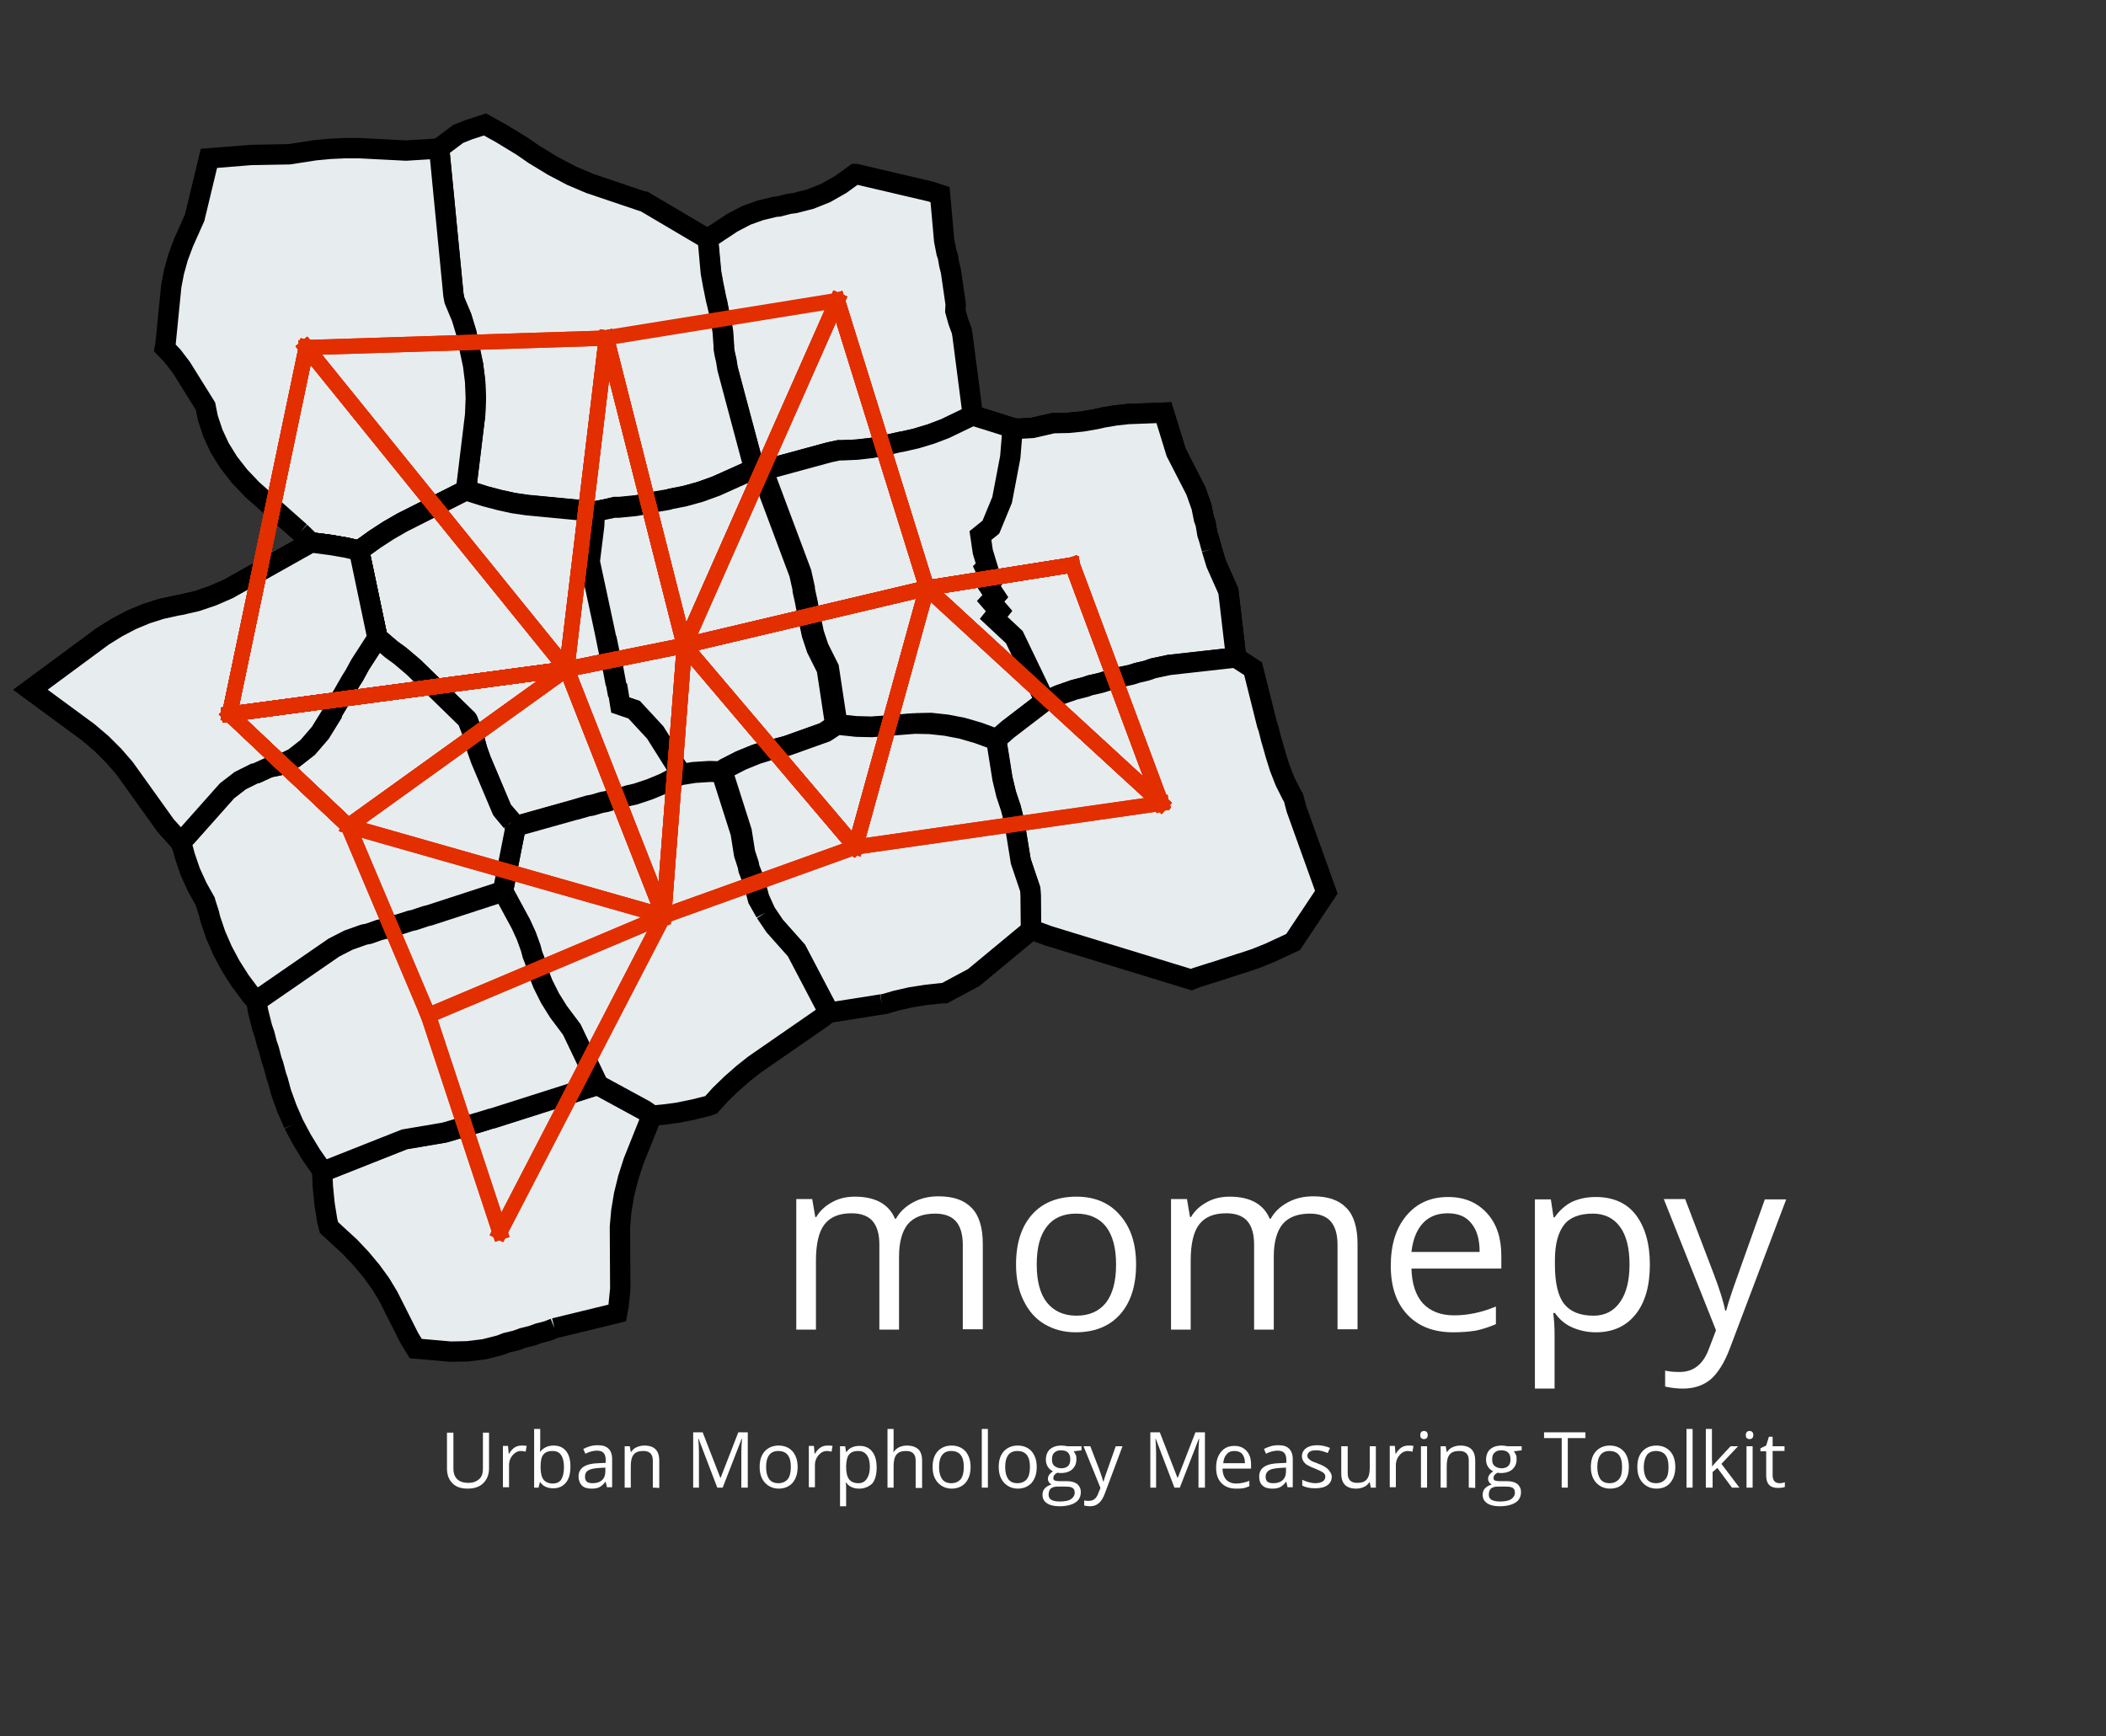 <?xml version="1.0" encoding="UTF-8" standalone="no"?>
<!DOCTYPE svg PUBLIC "-//W3C//DTD SVG 1.1//EN" "http://www.w3.org/Graphics/SVG/1.1/DTD/svg11.dtd">
<svg width="100%" height="100%" viewBox="0 0 621 512" version="1.1" xmlns="http://www.w3.org/2000/svg" xmlns:xlink="http://www.w3.org/1999/xlink" xml:space="preserve" xmlns:serif="http://www.serif.com/" style="fill-rule:evenodd;clip-rule:evenodd;stroke-miterlimit:10;">
    <rect x="0" y="0" width="621" height="512" fill="#333333" stroke="none"/>
    <g id="Layer_1_1_">
        <g>
            <g>
                <path d="M144.2,422.5L144.2,433C144.2,434.9 143.6,436.3 142.5,437.4C141.4,438.5 139.8,439 137.9,439C136,439 134.4,438.5 133.4,437.4C132.3,436.3 131.8,434.9 131.8,433L131.8,422.5L133.7,422.5L133.7,433.1C133.7,434.5 134.1,435.5 134.8,436.2C135.5,436.9 136.6,437.3 138.1,437.3C139.5,437.3 140.5,436.9 141.3,436.2C142.1,435.5 142.4,434.4 142.4,433.1L142.4,422.5L144.2,422.5Z" style="fill:white;fill-rule:nonzero;"/>
                <path d="M153.8,426.3C154.3,426.3 154.8,426.3 155.3,426.4L155,428.1C154.5,428 154.1,427.9 153.7,427.9C152.7,427.9 151.9,428.3 151.2,429.1C150.5,429.9 150.1,430.9 150.1,432.1L150.1,438.6L148.3,438.6L148.3,426.4L149.8,426.4L150,428.7L150.1,428.7C150.6,427.9 151.1,427.3 151.7,426.9C152.3,426.5 153,426.3 153.8,426.3Z" style="fill:white;fill-rule:nonzero;"/>
                <path d="M163.2,426.3C164.8,426.3 166,426.8 166.9,427.9C167.8,429 168.2,430.5 168.2,432.5C168.2,434.5 167.8,436.1 166.9,437.2C166,438.3 164.8,438.9 163.2,438.9C162.4,438.9 161.7,438.8 161,438.5C160.3,438.2 159.8,437.8 159.3,437.1L159.2,437.1L158.8,438.7L157.5,438.7L157.5,421.4L159.3,421.4L159.3,425.6C159.3,426.5 159.3,427.4 159.2,428.1L159.3,428.1C160.2,427 161.5,426.3 163.2,426.3ZM162.9,427.9C161.6,427.9 160.7,428.3 160.2,429C159.6,429.7 159.4,430.9 159.4,432.7C159.4,434.4 159.7,435.6 160.3,436.4C160.9,437.1 161.8,437.5 163,437.5C164.1,437.5 165,437.1 165.5,436.3C166,435.5 166.3,434.3 166.3,432.7C166.3,431.1 166,429.9 165.5,429.2C165,428.3 164.1,427.9 162.9,427.9Z" style="fill:white;fill-rule:nonzero;"/>
                <path d="M179,438.7L178.6,437L178.5,437C177.9,437.8 177.3,438.3 176.7,438.6C176.1,438.9 175.3,439 174.4,439C173.2,439 172.2,438.7 171.6,438.1C171,437.5 170.6,436.6 170.6,435.4C170.6,432.9 172.6,431.6 176.5,431.5L178.6,431.4L178.6,430.6C178.6,429.6 178.4,428.9 178,428.5C177.6,428 176.9,427.8 176,427.8C175,427.8 173.8,428.1 172.6,428.7L172,427.3C172.6,427 173.3,426.7 174,426.5C174.7,426.3 175.4,426.2 176.2,426.2C177.7,426.2 178.7,426.5 179.4,427.2C180.1,427.8 180.5,428.9 180.5,430.3L180.5,438.6L179,438.6L179,438.7ZM174.8,437.4C175.9,437.4 176.9,437.1 177.5,436.5C178.2,435.9 178.5,435 178.5,433.9L178.5,432.8L176.7,432.9C175.2,433 174.2,433.2 173.5,433.6C172.8,434 172.5,434.6 172.5,435.5C172.5,436.2 172.7,436.7 173.1,437C173.5,437.3 174.1,437.4 174.8,437.4Z" style="fill:white;fill-rule:nonzero;"/>
                <path d="M192.5,438.7L192.5,430.8C192.5,429.8 192.3,429.1 191.8,428.6C191.3,428.1 190.6,427.9 189.7,427.9C188.4,427.9 187.5,428.2 186.9,428.9C186.3,429.6 186,430.7 186,432.3L186,438.7L184.2,438.7L184.2,426.5L185.7,426.5L186,428.2L186.1,428.2C186.5,427.6 187,427.1 187.7,426.8C188.4,426.5 189.1,426.3 190,426.3C191.5,426.3 192.6,426.7 193.3,427.4C194,428.1 194.4,429.2 194.4,430.8L194.4,438.8L192.5,438.7Z" style="fill:white;fill-rule:nonzero;"/>
                <path d="M211.5,438.7L206,424.3L205.9,424.3C206,425.4 206.1,426.8 206.1,428.4L206.1,438.7L204.4,438.7L204.4,422.4L207.2,422.4L212.4,435.8L212.5,435.8L217.7,422.4L220.5,422.4L220.5,438.7L218.6,438.7L218.6,428.2C218.6,427 218.7,425.7 218.8,424.3L218.7,424.3L213.1,438.7L211.5,438.7Z" style="fill:white;fill-rule:nonzero;"/>
                <path d="M235.2,432.6C235.2,434.6 234.7,436.1 233.7,437.3C232.7,438.4 231.3,439 229.6,439C228.5,439 227.5,438.7 226.7,438.2C225.9,437.7 225.2,437 224.7,436C224.2,435 224,433.9 224,432.6C224,430.6 224.5,429.1 225.5,428C226.5,426.9 227.9,426.3 229.6,426.3C231.3,426.3 232.7,426.9 233.7,428C234.7,429.2 235.2,430.7 235.2,432.6ZM225.9,432.6C225.9,434.2 226.2,435.3 226.8,436.2C227.4,437 228.3,437.4 229.5,437.4C230.7,437.4 231.6,437 232.3,436.2C232.9,435.4 233.2,434.2 233.2,432.6C233.2,431 232.9,429.9 232.3,429.1C231.7,428.3 230.7,427.9 229.5,427.9C228.3,427.9 227.4,428.3 226.8,429.1C226.2,429.9 225.9,431.1 225.9,432.6Z" style="fill:white;fill-rule:nonzero;"/>
                <path d="M244,426.3C244.5,426.3 245,426.3 245.5,426.4L245.2,428.1C244.7,428 244.3,427.9 243.9,427.9C242.9,427.9 242.1,428.3 241.4,429.1C240.7,429.9 240.3,430.9 240.3,432.1L240.3,438.6L238.5,438.6L238.5,426.4L240,426.4L240.2,428.7L240.3,428.7C240.8,427.9 241.3,427.3 241.9,426.9C242.5,426.5 243.2,426.3 244,426.3Z" style="fill:white;fill-rule:nonzero;"/>
                <path d="M253.4,439C252.6,439 251.9,438.9 251.2,438.6C250.5,438.3 250,437.9 249.5,437.2L249.4,437.2C249.5,437.9 249.5,438.6 249.5,439.2L249.5,444.2L247.7,444.2L247.7,426.5L249.2,426.5L249.5,428.2L249.6,428.2C250.1,427.5 250.6,427.1 251.3,426.8C252,426.5 252.7,426.4 253.5,426.4C255.1,426.4 256.4,427 257.2,428.1C258.1,429.2 258.5,430.8 258.5,432.8C258.5,434.8 258.1,436.4 257.2,437.5C256.2,438.4 255,439 253.4,439ZM253.1,427.9C251.9,427.9 251,428.2 250.4,428.9C249.8,429.6 249.6,430.7 249.5,432.2L249.5,432.6C249.5,434.3 249.8,435.5 250.4,436.3C251,437 251.9,437.4 253.1,437.4C254.2,437.4 255,437 255.6,436.1C256.2,435.2 256.5,434.1 256.5,432.6C256.5,431.1 256.2,429.9 255.6,429.1C255,428.3 254.2,427.9 253.1,427.9Z" style="fill:white;fill-rule:nonzero;"/>
                <path d="M270,438.8L270,430.8C270,429.8 269.8,429.1 269.3,428.6C268.8,428.1 268.1,427.9 267.2,427.9C265.9,427.9 265,428.2 264.4,428.9C263.8,429.6 263.5,430.7 263.5,432.3L263.5,438.7L261.7,438.7L261.7,421.4L263.5,421.4L263.5,426.6C263.5,427.2 263.5,427.8 263.4,428.2L263.5,428.2C263.9,427.6 264.4,427.2 265.1,426.8C265.8,426.5 266.5,426.3 267.4,426.3C268.9,426.3 270,426.7 270.8,427.4C271.5,428.1 271.9,429.2 271.9,430.8L271.9,438.8L270,438.8Z" style="fill:white;fill-rule:nonzero;"/>
                <path d="M286.2,432.6C286.2,434.6 285.7,436.1 284.7,437.3C283.7,438.4 282.3,439 280.6,439C279.5,439 278.5,438.7 277.7,438.2C276.9,437.7 276.2,437 275.7,436C275.2,435 275,433.9 275,432.6C275,430.6 275.5,429.1 276.5,428C277.5,426.9 278.9,426.3 280.6,426.3C282.3,426.3 283.7,426.9 284.7,428C285.7,429.2 286.2,430.7 286.2,432.6ZM276.9,432.6C276.9,434.2 277.2,435.3 277.8,436.2C278.4,437 279.3,437.4 280.5,437.4C281.7,437.4 282.6,437 283.3,436.2C283.9,435.4 284.2,434.2 284.2,432.6C284.2,431 283.9,429.9 283.3,429.1C282.7,428.3 281.7,427.9 280.5,427.9C279.3,427.9 278.4,428.3 277.8,429.1C277.2,429.9 276.9,431.1 276.9,432.6Z" style="fill:white;fill-rule:nonzero;"/>
                <rect x="289.5" y="421.4" width="1.8" height="17.3" style="fill:white;fill-rule:nonzero;"/>
                <path d="M305.7,432.6C305.7,434.6 305.2,436.1 304.2,437.3C303.2,438.4 301.8,439 300.1,439C299,439 298,438.7 297.2,438.2C296.4,437.7 295.7,437 295.2,436C294.7,435 294.5,433.9 294.5,432.6C294.5,430.6 295,429.1 296,428C297,426.9 298.4,426.3 300.1,426.3C301.8,426.3 303.2,426.9 304.2,428C305.2,429.2 305.7,430.7 305.7,432.6ZM296.4,432.6C296.4,434.2 296.7,435.3 297.3,436.2C297.9,437 298.8,437.4 300,437.4C301.2,437.4 302.1,437 302.8,436.2C303.4,435.4 303.7,434.2 303.7,432.6C303.7,431 303.4,429.9 302.8,429.1C302.2,428.3 301.2,427.9 300,427.9C298.8,427.9 297.9,428.3 297.3,429.1C296.7,429.9 296.4,431.1 296.4,432.6Z" style="fill:white;fill-rule:nonzero;"/>
                <path d="M318.9,426.5L318.9,427.7L316.6,428C316.8,428.3 317,428.6 317.2,429C317.4,429.4 317.4,429.9 317.4,430.4C317.4,431.6 317,432.5 316.2,433.3C315.4,434 314.3,434.4 312.8,434.4C312.4,434.4 312.1,434.4 311.8,434.3C311,434.7 310.6,435.2 310.6,435.9C310.6,436.2 310.7,436.5 311,436.6C311.3,436.7 311.7,436.8 312.4,436.8L314.6,436.8C315.9,436.8 316.9,437.1 317.6,437.6C318.3,438.2 318.7,439 318.7,440C318.7,441.3 318.2,442.4 317.1,443.1C316,443.8 314.4,444.2 312.4,444.2C310.8,444.2 309.6,443.9 308.7,443.3C307.8,442.7 307.4,441.9 307.4,440.8C307.4,440.1 307.6,439.4 308.1,438.9C308.6,438.4 309.2,438 310.1,437.8C309.8,437.7 309.5,437.4 309.3,437.1C309.1,436.8 309,436.5 309,436.1C309,435.7 309.1,435.3 309.4,434.9C309.6,434.6 310,434.2 310.5,433.9C309.9,433.6 309.4,433.2 309,432.6C308.6,432 308.4,431.3 308.4,430.5C308.4,429.2 308.8,428.1 309.6,427.4C310.4,426.7 311.5,426.3 313,426.3C313.6,426.3 314.2,426.4 314.7,426.5L318.9,426.5ZM309.2,440.8C309.2,441.5 309.5,442 310,442.3C310.5,442.6 311.4,442.8 312.4,442.8C313.9,442.8 315.1,442.6 315.8,442.1C316.5,441.6 316.9,441 316.9,440.2C316.9,439.5 316.7,439.1 316.3,438.8C315.9,438.5 315.1,438.4 314,438.4L311.8,438.4C311,438.4 310.3,438.6 309.8,439C309.4,439.5 309.2,440 309.2,440.8ZM310.2,430.4C310.2,431.3 310.4,431.9 310.9,432.3C311.4,432.7 312.1,433 312.9,433C314.7,433 315.6,432.1 315.6,430.4C315.6,428.6 314.7,427.7 312.9,427.7C312,427.7 311.4,427.9 310.9,428.4C310.4,428.8 310.2,429.5 310.2,430.4Z" style="fill:white;fill-rule:nonzero;"/>
                <path d="M319.5,426.5L321.5,426.5L324.2,433.5C324.8,435.1 325.1,436.2 325.3,436.9L325.4,436.9C325.5,436.5 325.7,435.9 326,435C326.3,434.1 327.3,431.3 329,426.5L331,426.5L325.8,440.4C325.3,441.8 324.7,442.7 324,443.3C323.3,443.9 322.5,444.2 321.4,444.2C320.8,444.2 320.3,444.1 319.7,444L319.7,442.5C320.1,442.6 320.6,442.6 321.1,442.6C322.4,442.6 323.3,441.9 323.8,440.5L324.5,438.8L319.5,426.5Z" style="fill:white;fill-rule:nonzero;"/>
                <path d="M346.3,438.7L340.8,424.3L340.7,424.3C340.8,425.4 340.9,426.8 340.9,428.4L340.9,438.7L339.2,438.7L339.2,422.4L342,422.4L347.2,435.8L347.3,435.8L352.5,422.4L355.3,422.4L355.3,438.7L353.4,438.7L353.4,428.2C353.4,427 353.5,425.7 353.6,424.3L353.5,424.3L347.9,438.7L346.3,438.7Z" style="fill:white;fill-rule:nonzero;"/>
                <path d="M364.5,439C362.7,439 361.3,438.5 360.2,437.4C359.1,436.3 358.6,434.8 358.6,432.8C358.6,430.8 359.1,429.3 360.1,428.1C361.1,426.9 362.4,426.4 364,426.4C365.5,426.4 366.7,426.9 367.6,427.9C368.5,428.9 368.9,430.2 368.9,431.9L368.9,433.1L360.5,433.1C360.5,434.5 360.9,435.6 361.6,436.4C362.3,437.1 363.3,437.5 364.5,437.5C365.8,437.5 367.1,437.2 368.4,436.7L368.4,438.3C367.7,438.6 367.1,438.8 366.5,438.9C365.9,439 365.4,439 364.5,439ZM364,427.9C363,427.9 362.2,428.2 361.7,428.9C361.1,429.5 360.8,430.4 360.7,431.5L367.1,431.5C367.1,430.3 366.8,429.4 366.3,428.8C365.8,428.2 365,427.9 364,427.9Z" style="fill:white;fill-rule:nonzero;"/>
                <path d="M379.7,438.7L379.3,437L379.2,437C378.6,437.8 378,438.3 377.4,438.6C376.8,438.9 376,439 375.1,439C373.9,439 372.9,438.7 372.3,438.1C371.6,437.5 371.3,436.6 371.3,435.4C371.3,432.9 373.3,431.6 377.2,431.5L379.3,431.4L379.3,430.6C379.3,429.6 379.1,428.9 378.7,428.5C378.3,428 377.6,427.8 376.7,427.8C375.7,427.8 374.5,428.1 373.3,428.7L372.7,427.3C373.3,427 374,426.7 374.7,426.5C375.4,426.3 376.1,426.2 376.9,426.2C378.4,426.2 379.4,426.5 380.1,427.2C380.8,427.9 381.2,428.9 381.2,430.3L381.2,438.6L379.7,438.6L379.7,438.7ZM375.5,437.4C376.6,437.4 377.6,437.1 378.2,436.5C378.9,435.9 379.2,435 379.2,433.9L379.2,432.8L377.4,432.9C375.9,433 374.9,433.2 374.2,433.6C373.6,434 373.2,434.6 373.2,435.5C373.2,436.2 373.4,436.7 373.8,437C374.2,437.3 374.8,437.4 375.5,437.4Z" style="fill:white;fill-rule:nonzero;"/>
                <path d="M392.7,435.4C392.7,436.5 392.3,437.4 391.4,438C390.6,438.6 389.4,438.9 387.8,438.9C386.2,438.9 384.9,438.6 384,438.1L384,436.4C384.6,436.7 385.2,436.9 385.9,437.1C386.6,437.3 387.2,437.4 387.8,437.4C388.8,437.4 389.5,437.2 390,436.9C390.5,436.6 390.8,436.1 390.8,435.5C390.8,435 390.6,434.6 390.2,434.3C389.8,434 389,433.6 387.8,433.1C386.7,432.7 385.9,432.3 385.4,432C384.9,431.7 384.6,431.3 384.3,430.9C384.1,430.5 383.9,430 383.9,429.5C383.9,428.5 384.3,427.7 385.1,427.1C385.9,426.5 387,426.2 388.4,426.2C389.7,426.2 391,426.5 392.2,427L391.5,428.5C390.3,428 389.2,427.7 388.2,427.7C387.3,427.7 386.7,427.8 386.2,428.1C385.8,428.4 385.5,428.8 385.5,429.2C385.5,429.5 385.6,429.8 385.7,430C385.9,430.2 386.1,430.4 386.5,430.7C386.9,431 387.6,431.2 388.6,431.6C390,432.1 391,432.7 391.5,433.2C392,433.7 392.7,434.6 392.7,435.4Z" style="fill:white;fill-rule:nonzero;"/>
                <path d="M397.4,426.5L397.4,434.4C397.4,435.4 397.6,436.1 398.1,436.6C398.6,437.1 399.3,437.3 400.2,437.3C401.5,437.3 402.4,437 403,436.3C403.6,435.6 403.9,434.5 403.9,432.9L403.9,426.5L405.7,426.5L405.7,438.7L404.2,438.7L403.9,437.1L403.8,437.1C403.4,437.7 402.9,438.2 402.2,438.5C401.5,438.8 400.8,439 399.9,439C398.4,439 397.3,438.6 396.6,437.9C395.9,437.2 395.5,436.1 395.5,434.5L395.5,426.5L397.4,426.5Z" style="fill:white;fill-rule:nonzero;"/>
                <path d="M415.3,426.3C415.8,426.3 416.3,426.3 416.8,426.4L416.5,428.1C416,428 415.5,427.9 415.2,427.9C414.2,427.9 413.4,428.3 412.7,429.1C412,429.9 411.6,430.9 411.6,432.1L411.6,438.6L409.8,438.6L409.8,426.4L411.3,426.4L411.5,428.7L411.6,428.7C412.1,427.9 412.6,427.3 413.2,426.9C413.8,426.5 414.5,426.3 415.3,426.3Z" style="fill:white;fill-rule:nonzero;"/>
                <path d="M418.8,423.2C418.8,422.8 418.9,422.5 419.1,422.3C419.3,422.1 419.6,422 419.9,422C420.2,422 420.5,422.1 420.7,422.3C420.9,422.5 421,422.8 421,423.2C421,423.6 420.9,423.9 420.7,424.1C420.5,424.3 420.2,424.4 419.9,424.4C419.6,424.4 419.3,424.3 419.1,424.1C418.9,424 418.8,423.7 418.8,423.2ZM420.8,438.7L419,438.7L419,426.5L420.8,426.5L420.8,438.7Z" style="fill:white;fill-rule:nonzero;"/>
                <path d="M433.1,438.7L433.1,430.8C433.1,429.8 432.9,429.1 432.4,428.6C431.9,428.1 431.2,427.9 430.3,427.9C429,427.9 428.1,428.2 427.5,428.9C426.9,429.6 426.6,430.7 426.6,432.3L426.6,438.7L424.8,438.7L424.8,426.5L426.3,426.5L426.6,428.2L426.7,428.2C427.1,427.6 427.6,427.1 428.3,426.8C429,426.5 429.7,426.3 430.6,426.3C432.1,426.3 433.2,426.7 433.9,427.4C434.6,428.1 435,429.2 435,430.8L435,438.8L433.1,438.7Z" style="fill:white;fill-rule:nonzero;"/>
                <path d="M448.7,426.5L448.7,427.7L446.4,428C446.6,428.3 446.8,428.6 447,429C447.2,429.4 447.2,429.9 447.2,430.4C447.2,431.6 446.8,432.5 446,433.3C445.2,434 444.1,434.4 442.6,434.4C442.2,434.4 441.9,434.4 441.6,434.3C440.8,434.7 440.4,435.2 440.4,435.9C440.4,436.2 440.5,436.5 440.8,436.6C441.1,436.7 441.5,436.8 442.2,436.8L444.4,436.8C445.7,436.8 446.7,437.1 447.4,437.6C448.1,438.2 448.5,439 448.5,440C448.5,441.3 448,442.4 446.9,443.1C445.8,443.8 444.2,444.2 442.2,444.2C440.6,444.2 439.4,443.9 438.5,443.3C437.6,442.7 437.2,441.9 437.2,440.8C437.2,440.1 437.4,439.4 437.9,438.9C438.4,438.4 439,438 439.9,437.8C439.6,437.7 439.3,437.4 439.1,437.1C438.9,436.8 438.8,436.5 438.8,436.1C438.8,435.7 438.9,435.3 439.2,434.9C439.4,434.6 439.8,434.2 440.3,433.9C439.7,433.6 439.2,433.2 438.8,432.6C438.4,432 438.2,431.3 438.2,430.5C438.2,429.2 438.6,428.1 439.4,427.4C440.2,426.7 441.3,426.3 442.8,426.3C443.4,426.3 444,426.4 444.5,426.5L448.7,426.5ZM439,440.8C439,441.5 439.3,442 439.8,442.3C440.4,442.6 441.2,442.8 442.2,442.8C443.7,442.8 444.9,442.6 445.6,442.1C446.3,441.6 446.7,441 446.7,440.2C446.7,439.5 446.5,439.1 446.1,438.8C445.7,438.5 444.9,438.4 443.8,438.4L441.6,438.4C440.8,438.4 440.1,438.6 439.6,439C439.2,439.5 439,440 439,440.8ZM440,430.4C440,431.3 440.2,431.9 440.7,432.3C441.2,432.7 441.9,433 442.7,433C444.5,433 445.4,432.1 445.4,430.4C445.4,428.6 444.5,427.7 442.7,427.7C441.8,427.7 441.2,427.9 440.7,428.4C440.2,428.8 440,429.5 440,430.4Z" style="fill:white;fill-rule:nonzero;"/>
                <path d="M462.4,438.7L460.5,438.7L460.5,424.1L455.3,424.1L455.3,422.4L467.5,422.4L467.5,424.1L462.3,424.1L462.3,438.7L462.4,438.7Z" style="fill:white;fill-rule:nonzero;"/>
                <path d="M480.3,432.6C480.3,434.6 479.8,436.1 478.8,437.3C477.8,438.5 476.4,439 474.7,439C473.6,439 472.6,438.7 471.8,438.2C471,437.7 470.3,437 469.8,436C469.3,435 469.1,433.9 469.1,432.6C469.1,430.6 469.6,429.1 470.6,428C471.6,426.9 473,426.3 474.7,426.3C476.4,426.3 477.8,426.9 478.8,428C479.8,429.1 480.3,430.7 480.3,432.6ZM471,432.6C471,434.2 471.3,435.3 471.9,436.2C472.5,437 473.4,437.4 474.6,437.4C475.8,437.4 476.7,437 477.4,436.2C478.1,435.4 478.3,434.2 478.3,432.6C478.3,431 478,429.9 477.4,429.1C476.8,428.3 475.8,427.9 474.6,427.9C473.4,427.9 472.5,428.3 471.9,429.1C471.3,429.9 471,431.1 471,432.6Z" style="fill:white;fill-rule:nonzero;"/>
                <path d="M494,432.6C494,434.6 493.5,436.1 492.5,437.3C491.5,438.5 490.1,439 488.4,439C487.3,439 486.3,438.7 485.5,438.2C484.7,437.7 484,437 483.5,436C483,435 482.8,433.9 482.8,432.6C482.8,430.6 483.3,429.1 484.3,428C485.3,426.9 486.7,426.3 488.4,426.3C490.1,426.3 491.5,426.9 492.5,428C493.5,429.1 494,430.7 494,432.6ZM484.7,432.6C484.7,434.2 485,435.3 485.6,436.2C486.2,437 487.1,437.4 488.3,437.4C489.5,437.4 490.4,437 491.1,436.2C491.8,435.4 492,434.2 492,432.6C492,431 491.7,429.9 491.1,429.1C490.5,428.3 489.5,427.9 488.3,427.9C487.1,427.9 486.2,428.3 485.6,429.1C485.1,429.9 484.7,431.1 484.7,432.6Z" style="fill:white;fill-rule:nonzero;"/>
                <rect x="497.3" y="421.4" width="1.8" height="17.3" style="fill:white;fill-rule:nonzero;"/>
                <path d="M504.9,432.5C505.2,432 505.7,431.5 506.4,430.7L510.3,426.5L512.5,426.5L507.6,431.7L512.9,438.7L510.7,438.7L506.4,432.9L505,434.1L505,438.7L503,438.7L503,421.4L504.8,421.4L504.8,430.6C504.9,431 504.8,431.6 504.9,432.5Z" style="fill:white;fill-rule:nonzero;"/>
                <path d="M514.8,423.2C514.8,422.8 514.9,422.5 515.1,422.3C515.3,422.1 515.6,422 515.9,422C516.2,422 516.5,422.1 516.7,422.3C516.9,422.5 517,422.8 517,423.2C517,423.6 516.9,423.9 516.7,424.1C516.5,424.3 516.2,424.4 515.9,424.4C515.6,424.4 515.3,424.3 515.1,424.1C514.9,424 514.8,423.7 514.8,423.2ZM516.8,438.7L515,438.7L515,426.5L516.8,426.5L516.8,438.7Z" style="fill:white;fill-rule:nonzero;"/>
                <path d="M524.7,437.4C525,437.4 525.3,437.4 525.6,437.3C525.9,437.3 526.1,437.2 526.3,437.1L526.3,438.5C526.1,438.6 525.8,438.7 525.4,438.7C525,438.8 524.7,438.8 524.3,438.8C521.9,438.8 520.8,437.6 520.8,435.1L520.8,428L519.1,428L519.1,427.1L520.8,426.3L521.6,423.7L522.7,423.7L522.7,426.5L526.2,426.5L526.2,427.9L522.7,427.9L522.7,435.1C522.7,435.8 522.9,436.4 523.2,436.8C523.6,437.2 524.1,437.4 524.7,437.4Z" style="fill:white;fill-rule:nonzero;"/>
            </g>
        </g>
    </g>
    <g id="cells">
        <path d="M244.4,133.6L224.9,138.9L222.5,138.4L214.6,108.8L214.2,106.3L213.8,104.6L213.5,102.9L213.5,102.1L213.2,97.8L212.5,93.6L212,92L211.5,89.3L211.2,88.1L210.6,85.1L210.4,84.2L209.7,80.3L208.8,70.4L215.9,65.7L220.1,63.5L224.3,62L228.5,61L229.6,60.9L232.7,60.1L234.3,59.9L239,58.7L243.5,56.9L247.9,54.4L252.2,51.3L252.3,51.3L274.5,56.5L277.2,57.4L278.4,70.9L279.1,74.5L279.5,75.7L279.9,78L280.4,80L281.8,89.7L281.7,91.7L282.6,94.9L283.6,97.6L283.8,98.8L286.9,122.8L278.8,126.7L274.6,128.3L270.3,129.6L265.9,130.6L265.7,130.6L262.1,131.4L261.6,131.5L257.2,132.4L252.8,132.9L248.3,133.1L247.4,133.1L244.4,133.6" style="fill:rgb(231,237,239);fill-rule:nonzero;stroke:black;stroke-width:6px;"/>
        <path d="M179.4,150L178.5,150.2L175.4,150.8L155.5,148.9L151.4,148.3L147.3,147.4L143.1,146.3L137.4,144.5L140.1,122.3L140.3,117.3L140.1,112.4L139.5,107.6L138.5,102.9L138.5,102.8L137.5,98.1L136.1,93.5L134,88.5L133.7,86.9L129.5,43.7L135.1,39.5L138.1,38.3L143,36.7L147.7,39.3L154.1,43.2L157.4,45.5L163,48.9L168.5,51.8L173.9,54.1L189.3,59.3L189.9,59.4L208.7,70.5L209.6,80.4L210.3,84.3L210.5,85.2L211.1,88.2L211.4,89.4L212,92L212.4,93.5L213.1,97.7L213.4,102L213.4,102.8L213.7,104.5L214.1,106.2L214.5,108.7L222.4,138.3L211.5,143.2L206.8,144.9L202.1,146.2L198,147L197.4,147.2L193.9,147.8L192.6,148.1L187.8,149L182.8,149.5L181.4,149.5L179.4,150" style="fill:rgb(231,237,239);fill-rule:nonzero;stroke:black;stroke-width:6px;"/>
        <path d="M88.5,156.9L74.4,144.4L70.6,140.4L67.4,136.3L64.8,132.1L62.8,127.8L61.3,123.3L60.6,119.8L53.5,108.4L50.9,105L48.6,102.6L48.8,101.5L50.5,84.4L51.3,80.2L52.5,75.9L54.1,71.6L57.4,64.2L61.6,46.7L74,45.7L74.1,45.7L85.2,45.5L93,44.3L97.3,43.9L101.6,43.7L106,43.7L119.7,44.4L129.5,43.8L133.7,87L134,88.6L136.1,93.6L137.5,98.2L138.5,102.9L138.5,103L139.5,107.7L140.1,112.5L140.3,117.4L140.1,122.4L137.4,144.6L118.6,154.1L114.6,156.4L110.6,159L106.7,161.8L105.9,162.4L102.1,161.5L97.4,160.7L92.8,160.1L91.7,160L88.5,156.9" style="fill:rgb(231,237,239);fill-rule:nonzero;stroke:black;stroke-width:6px;"/>
        <path d="M357.3,161.9L358.6,166.2L362.2,174.3L364.5,193.9L344.8,196.1L340.1,197.1L338.1,197.8L335.5,198.4L333.6,199L330.8,199.6L329.1,200.2L326.2,200.9L324.6,201.4L321.5,202.1L320.1,202.6L316.9,203.4L312.3,205L307.9,207L307.7,206.4L298.9,188.1L292.8,182.4L294.4,180.4L291.9,177.5L293.3,176L291.1,172.7L292.1,171.6L290.3,167.8L290.9,167.2L289.6,162.9L288.9,158.1L292,155.6L295.3,147.6L297.7,135L298.4,126.4L300.9,126.4L304.4,126.2L310.5,124.8L315,124.7L319.1,124.3L323.2,123.6L325.4,123.1L329,122.5L332.6,122.1L343.2,121.7L346.8,133.4L352.6,144.7L354.3,149.5L355,153L355.5,154.4L356,157.4L356.6,159.3L357.3,161.9" style="fill:rgb(231,237,239);fill-rule:nonzero;stroke:black;stroke-width:6px;"/>
        <path d="M269.8,213.3L257.1,214.3L252.6,214.2L247.9,213.7L246.9,213.5L244.4,197L241.4,191L240,186.8L238.2,178.2L238.2,178L237.3,173.9L237.3,173.4L236.3,168.9L225,138.7L244.5,133.4L247.3,132.8L248.2,132.8L252.7,132.6L257.1,132.1L261.5,131.2L262,131.1L265.6,130.3L265.8,130.3L270.2,129.3L274.5,128L278.7,126.4L286.8,122.5L298.6,126.2L297.9,134.8L295.5,147.4L292.2,155.4L289.1,157.9L289.8,162.7L291.1,167L290.5,167.6L292.3,171.4L291.3,172.5L293.5,175.8L292.1,177.3L294.6,180.2L293,182.2L299.1,187.9L307.9,206.2L308.1,206.8L297.4,215L294,218L293.5,217.8L288.6,216L283.8,214.6L279.1,213.7L274.5,213.2L269.8,213.3" style="fill:rgb(231,237,239);fill-rule:nonzero;stroke:black;stroke-width:6px;"/>
        <path d="M357.3,161.9L358.6,166.2L362.2,174.3L364.5,193.9L344.8,196.1L340.1,197.1L338.1,197.8L335.5,198.4L333.6,199L330.8,199.6L329.1,200.2L326.2,200.9L324.6,201.4L321.5,202.1L320.1,202.6L316.9,203.4L312.3,205L307.9,207L307.7,206.4L298.9,188.1L292.8,182.4L294.4,180.4L291.9,177.5L293.3,176L291.1,172.7L292.1,171.6L290.3,167.8L290.9,167.2L289.6,162.9L288.9,158.1L292,155.6L295.3,147.6L297.7,135L298.4,126.4L300.9,126.4L304.4,126.2L310.5,124.8L315,124.7L319.1,124.3L323.2,123.6L325.4,123.1L329,122.5L332.6,122.1L343.2,121.7L346.8,133.4L352.6,144.7L354.3,149.5L355,153L355.5,154.4L356,157.4L356.6,159.3L357.3,161.9" style="fill:rgb(231,237,239);fill-rule:nonzero;stroke:black;stroke-width:6px;"/>
        <path d="M269.8,213.3L257.1,214.3L252.6,214.2L247.9,213.7L246.9,213.5L244.4,197L241.4,191L240,186.8L238.2,178.2L238.2,178L237.3,173.9L237.3,173.4L236.3,168.9L225,138.7L244.5,133.4L247.3,132.8L248.2,132.8L252.7,132.6L257.1,132.1L261.5,131.2L262,131.1L265.6,130.3L265.8,130.3L270.2,129.3L274.5,128L278.7,126.4L286.8,122.5L298.6,126.2L297.9,134.8L295.5,147.4L292.2,155.4L289.1,157.9L289.8,162.7L291.1,167L290.5,167.6L292.3,171.4L291.3,172.5L293.5,175.8L292.1,177.3L294.6,180.2L293,182.2L299.1,187.9L307.9,206.2L308.1,206.8L297.4,215L294,218L293.5,217.8L288.6,216L283.8,214.6L279.1,213.7L274.5,213.2L269.8,213.3" style="fill:rgb(231,237,239);fill-rule:nonzero;stroke:black;stroke-width:6px;"/>
        <path d="M200.2,227.6L192.9,216L186.7,209.3L182.6,207.9L181.9,203.6L181.7,203.5L180.9,199.2L180.8,199.2L180,194.9L179.9,194.9L179,190.5L178.9,190.5L178,186.1L173.6,165.6L174.9,155.1L175.1,150.9L178.2,150.3L179.1,150.1L181,149.7L182.4,149.7L187.4,149.2L192.2,148.3L193.5,148L197,147.4L197.6,147.2L201.7,146.4L206.4,145.1L211.1,143.4L222,138.5L224.4,139L235.7,169.2L236.7,173.7L236.7,174.2L237.6,178.3L237.6,178.5L239.4,187.1L240.8,191.3L243.8,197.3L246.3,213.8L243.3,215.8L242.8,216.1L231.6,220.1L228.2,221L227,221.2L222.5,222.6L218.1,224.4L213.8,226.6L212.4,227.5L209.2,227.4L204.5,227.7L200.1,228.4L200.2,227.6" style="fill:rgb(231,237,239);fill-rule:nonzero;stroke:black;stroke-width:6px;"/>
        <path d="M169.3,238.8L152.2,243.6L151,242.3L148.3,239.2L148,238.8L141.8,224.1L140.7,221L139.6,216.9L137.9,212.4L137.7,212.1L121.9,196.8L118,193.5L115.4,191.6L111.3,188.1L105.9,162.4L106.7,161.8L110.6,159L114.6,156.4L118.6,154.1L137.4,144.6L143.1,146.4L147.3,147.5L151.4,148.4L155.5,149L175.4,150.9L175.2,155.1L173.9,165.6L178.3,186.1L179.2,190.5L179.3,190.5L180.2,194.9L180.3,194.9L181.1,199.2L181.2,199.2L182,203.5L182.2,203.6L182.9,207.9L187,209.3L193.2,216L200.5,227.6L200.9,228.3L196,230.9L191.9,232.6L187.7,234L185.5,234.5L183.5,235.1L181.6,235.5L179.2,236.2L177.6,236.5L174.9,237.3L173.7,237.5L170.6,238.4L169.3,238.8" style="fill:rgb(231,237,239);fill-rule:nonzero;stroke:black;stroke-width:6px;"/>
        <path d="M200.2,227.6L192.9,216L186.7,209.3L182.6,207.9L181.9,203.6L181.7,203.5L180.9,199.2L180.8,199.2L180,194.9L179.9,194.9L179,190.5L178.9,190.5L178,186.1L173.6,165.6L174.9,155.1L175.1,150.9L178.2,150.3L179.1,150.1L181,149.7L182.4,149.7L187.4,149.2L192.2,148.3L193.5,148L197,147.4L197.6,147.2L201.7,146.4L206.4,145.1L211.1,143.4L222,138.5L224.4,139L235.7,169.2L236.7,173.7L236.7,174.2L237.6,178.3L237.6,178.5L239.4,187.1L240.8,191.3L243.8,197.3L246.3,213.8L243.3,215.8L242.8,216.1L231.6,220.1L228.2,221L227,221.2L222.5,222.6L218.1,224.4L213.8,226.6L212.4,227.5L209.2,227.4L204.5,227.7L200.1,228.4L200.2,227.6" style="fill:rgb(231,237,239);fill-rule:nonzero;stroke:black;stroke-width:6px;"/>
        <path d="M169.3,238.8L152.2,243.6L151,242.3L148.3,239.2L148,238.8L141.8,224.1L140.7,221L139.6,216.9L137.9,212.4L137.7,212.1L121.9,196.8L118,193.5L115.4,191.6L111.3,188.1L105.9,162.4L106.7,161.8L110.6,159L114.6,156.4L118.6,154.1L137.4,144.6L143.1,146.4L147.3,147.5L151.4,148.4L155.5,149L175.4,150.9L175.2,155.1L173.9,165.6L178.3,186.1L179.2,190.5L179.3,190.5L180.2,194.9L180.3,194.9L181.1,199.2L181.2,199.2L182,203.5L182.2,203.6L182.9,207.9L187,209.3L193.2,216L200.5,227.6L200.9,228.3L196,230.9L191.9,232.6L187.7,234L185.5,234.5L183.5,235.1L181.6,235.5L179.2,236.2L177.6,236.5L174.9,237.3L173.7,237.5L170.6,238.4L169.3,238.8" style="fill:rgb(231,237,239);fill-rule:nonzero;stroke:black;stroke-width:6px;"/>
        <path d="M52.6,247.6L48.9,243.5L36.8,226.6L33.6,222.9L30,219.3L26,215.9L9,203.4L30.4,187.6L34.6,185L38.8,182.8L43.1,181L47.5,179.6L52,178.6L53.2,178.4L58,177.3L62.7,175.7L67.3,173.7L91.7,160L92.8,160.1L97.4,160.7L102.1,161.5L105.9,162.4L111.3,188.1L106.2,196L104.4,199.3L103.5,200.7L101.1,204.9L100.8,205.4L98,210.1L97.8,210.6L94.4,216.1L90.7,220.4L86.6,223.6L82.2,225.7L79.3,226.3L75.6,228L75,228.1L70.8,230.2L66.9,233.2L54.9,246.7L53.2,248.4L52.6,247.6" style="fill:rgb(231,237,239);fill-rule:nonzero;stroke:black;stroke-width:6px;"/>
        <path d="M304,274.3L303.9,264.2L303.8,262.3L301,254L299.1,242.7L298,238.3L296.6,234.1L295.5,229.5L293.7,218.2L297.1,215.2L307.8,207L312.2,205L316.8,203.4L320,202.6L321.4,202.1L324.5,201.4L326.1,200.9L329,200.2L330.7,199.6L333.5,199L335.4,198.4L338,197.8L340,197.1L344.7,196.1L364.4,193.9L369.5,197.2L373.6,213.6L374,214.7L374.8,217.9L374.9,218.2L375.9,221.7L376,222.1L377.3,226.3L378.9,230.4L380.9,234.4L381.4,235.2L382.3,238.6L391.1,263.1L381.3,277.8L374.4,281L370.2,282.7L366,284.1L365.9,284.1L357.3,286.9L357.2,286.9L352.8,288.3L351.3,288.9L309.2,276L304.8,274.4L304,274.3" style="fill:rgb(231,237,239);fill-rule:nonzero;stroke:black;stroke-width:6px;"/>
        <path d="M163.5,391.7L161.5,392.5L158.8,393.2L156.9,393.9L154.1,394.6L152.2,395.3L149.3,396L147.5,396.7L142.8,397.9L137.9,398.5L132.9,398.6L122.6,397.7L120.7,394.6L114.5,382.3L112.2,378.5L109.5,374.8L106.5,371.2L103.2,367.7L97,362L96.5,360L95.7,355L95.2,349.9L95,345.5L119,336L130.8,334L135.6,332.6L135.9,332.5L140.2,331.2L140.3,331.2L144.5,329.9L145,329.8L176.1,319.9L189.9,327.4L192.2,329L186.8,342.5L185.2,347.5L184,352.4L183.2,357.2L182.8,361.8L182.9,380.1L182.4,385.1L182,387.2L163.5,391.7" style="fill:rgb(231,237,239);fill-rule:nonzero;stroke:black;stroke-width:6px;"/>
        <path d="M260,296.2L245.4,298.5L244.5,298.6L234.9,280.3L228.5,273.1L225.8,269.1L223.9,264.9L223.1,261.9L222.5,260.5L222,258.5L221,256L220.8,254.9L219.7,251.5L218.7,245.2L213,227.3L214.4,226.4L218.7,224.2L223.1,222.4L227.6,221L228.8,220.8L232.2,219.9L243.4,215.9L243.9,215.6L246.9,213.6L247.9,213.8L252.6,214.3L257.1,214.4L269.8,213.4L274.3,213.5L278.9,214L283.6,214.9L288.4,216.3L293.3,218.1L293.8,218.3L295.6,229.6L296.7,234.2L298.1,238.4L299.2,242.8L301,254L303.8,262.3L303.9,264.2L304,274.3L287.1,288.3L278.5,292.9L277.7,292.9L273.1,293.4L268.6,294.1L264.2,295.1L260.8,296.1L260,296.2" style="fill:rgb(231,237,239);fill-rule:nonzero;stroke:black;stroke-width:6px;"/>
        <path d="M225.7,269.1L228.4,273.1L234.8,280.3L244.4,298.6L242.2,300.3L222.4,314L219,316.7L215.6,319.7L212.3,322.9L209.7,325.8L208.9,326.1L204.5,327.2L200.1,328.1L195.6,328.7L192.4,329L190.1,327.4L176.3,319.9L168.5,303.6L164.6,298.4L162.1,294.4L160,290.2L158.3,285.9L157.6,283.3L156.9,281.5L156.4,279.6L155.1,276L153.5,272.5L148.3,262.9L152.1,243.7L169.2,238.9L170.1,238.7L173.2,237.8L174.4,237.6L177.1,236.8L178.7,236.5L181.1,235.8L183,235.4L185,234.8L187.2,234.3L191.4,232.9L195.5,231.2L200.4,228.6L204.8,227.9L209.5,227.6L212.7,227.7L218.4,245.6L219.4,251.9L220.5,255.3L220.7,256.4L221.6,258.8L222.1,260.8L222.7,262.2L223.5,265.2L225.7,269.1" style="fill:rgb(231,237,239);fill-rule:nonzero;stroke:black;stroke-width:6px;"/>
        <path d="M52.6,247.6L48.9,243.5L36.8,226.6L33.6,222.9L30,219.3L26,215.9L9,203.4L30.4,187.6L34.6,185L38.8,182.8L43.1,181L47.5,179.6L52,178.6L53.2,178.4L58,177.3L62.7,175.7L67.3,173.7L91.7,160L92.8,160.1L97.4,160.7L102.1,161.5L105.9,162.4L111.3,188.1L106.2,196L104.4,199.3L103.5,200.7L101.1,204.9L100.8,205.4L98,210.1L97.8,210.6L94.4,216.1L90.7,220.4L86.6,223.6L82.2,225.7L79.3,226.3L75.6,228L75,228.1L70.8,230.2L66.9,233.2L54.9,246.7L53.2,248.4L52.6,247.6" style="fill:rgb(231,237,239);fill-rule:nonzero;stroke:black;stroke-width:6px;"/>
        <path d="M150.9,242.3L152.1,243.6L148.3,262.8L126.5,269.9L125.6,270.1L122,271.3L121,271.5L117.6,272.6L116.4,272.8L113.1,273.9L111.8,274.2L108.7,275.3L107.2,275.6L102.7,277.2L98.4,279.4L75.5,295.2L74,293.5L70.8,289.2L68,284.8L65.6,280.3L63.6,275.7L62,271L61.6,269.3L60.6,266.2L60.5,265.8L58.2,261.7L56.1,257.1L54.5,252.4L54,250.5L53.3,248.4L55,246.7L67,233.2L70.9,230.2L75.1,228.1L75.7,228L79.4,226.3L82.3,225.7L86.7,223.6L90.8,220.4L94.5,216.1L97.9,210.6L98,210L100.8,205.3L101.1,204.8L103.5,200.6L104.4,199.2L106.2,195.9L111.3,188L115.4,191.5L118,193.4L121.9,196.7L137.7,212.1L137.9,212.4L139.6,216.9L140.7,221L141.8,224.1L148,238.8L148.3,239.2L150.9,242.3" style="fill:rgb(231,237,239);fill-rule:nonzero;stroke:black;stroke-width:6px;"/>
        <path d="M86.6,331.5L84.6,326.9L82.9,322.2L81.9,318.5L81.5,317.4L80.6,314L80.1,312.6L79.3,309.5L78.7,307.8L78,305L77.3,303L76.1,298.2L75.6,295.3L98.5,279.5L102.8,277.3L107.3,275.7L108.8,275.4L111.9,274.3L113.2,274L116.5,272.9L117.7,272.7L121.1,271.6L122.1,271.4L125.7,270.2L126.6,270L148.4,262.9L153.6,272.5L155.2,276L156.5,279.6L157,281.5L157.7,283.3L158.4,285.9L160.1,290.2L162.2,294.4L164.7,298.4L168.6,303.6L176.4,319.9L145.3,329.8L144.8,329.9L140.6,331.2L140.5,331.2L136.2,332.5L135.9,332.6L131.1,334L119.3,336L95.3,345.5L94.8,344.9L91.8,340.6L89,336L86.6,331.5" style="fill:rgb(231,237,239);fill-rule:nonzero;stroke:black;stroke-width:6px;"/>
        <path d="M52.6,247.6L48.9,243.5L36.8,226.6L33.6,222.9L30,219.3L26,215.9L9,203.4L30.4,187.6L34.6,185L38.8,182.8L43.1,181L47.5,179.6L52,178.6L53.2,178.4L58,177.3L62.7,175.7L67.3,173.7L91.7,160L92.8,160.1L97.4,160.7L102.1,161.5L105.9,162.4L111.3,188.1L106.2,196L104.4,199.3L103.5,200.7L101.1,204.9L100.8,205.4L98,210.1L97.8,210.6L94.4,216.1L90.7,220.4L86.6,223.6L82.2,225.7L79.3,226.3L75.6,228L75,228.1L70.8,230.2L66.9,233.2L54.9,246.7L53.2,248.4L52.6,247.6" style="fill:rgb(231,237,239);fill-rule:nonzero;stroke:black;stroke-width:6px;"/>
    </g>
    <path d="M246.9,88.6L273.3,173.4" style="fill:none;fill-rule:nonzero;stroke:rgb(227,46,0);stroke-width:4.5px;stroke-linecap:square;stroke-linejoin:round;stroke-miterlimit:4;"/>
    <path d="M246.9,88.6L273.3,173.4" style="fill:none;fill-rule:nonzero;stroke:rgb(227,46,0);stroke-width:4.5px;stroke-linecap:square;stroke-linejoin:round;stroke-miterlimit:4;"/>
    <path d="M246.9,88.6L201.8,190.4" style="fill:none;fill-rule:nonzero;stroke:rgb(227,46,0);stroke-width:4.5px;stroke-linecap:square;stroke-linejoin:round;stroke-miterlimit:4;"/>
    <path d="M246.9,88.6L201.8,190.4" style="fill:none;fill-rule:nonzero;stroke:rgb(227,46,0);stroke-width:4.5px;stroke-linecap:square;stroke-linejoin:round;stroke-miterlimit:4;"/>
    <path d="M178.8,99.7L90.3,102.5" style="fill:none;fill-rule:nonzero;stroke:rgb(227,46,0);stroke-width:4.5px;stroke-linecap:square;stroke-linejoin:round;stroke-miterlimit:4;"/>
    <path d="M178.8,99.7L201.8,190.4" style="fill:none;fill-rule:nonzero;stroke:rgb(227,46,0);stroke-width:4.5px;stroke-linecap:square;stroke-linejoin:round;stroke-miterlimit:4;"/>
    <path d="M178.8,99.7L167.1,197.4" style="fill:none;fill-rule:nonzero;stroke:rgb(227,46,0);stroke-width:4.5px;stroke-linecap:square;stroke-linejoin:round;stroke-miterlimit:4;"/>
    <path d="M178.8,99.7L201.8,190.4" style="fill:none;fill-rule:nonzero;stroke:rgb(227,46,0);stroke-width:4.5px;stroke-linecap:square;stroke-linejoin:round;stroke-miterlimit:4;"/>
    <path d="M178.8,99.7L167.1,197.4" style="fill:none;fill-rule:nonzero;stroke:rgb(227,46,0);stroke-width:4.5px;stroke-linecap:square;stroke-linejoin:round;stroke-miterlimit:4;"/>
    <path d="M90.3,102.5L167.1,197.4" style="fill:none;fill-rule:nonzero;stroke:rgb(227,46,0);stroke-width:4.5px;stroke-linecap:square;stroke-linejoin:round;stroke-miterlimit:4;"/>
    <path d="M90.3,102.5L67.7,210.6" style="fill:none;fill-rule:nonzero;stroke:rgb(227,46,0);stroke-width:4.5px;stroke-linecap:square;stroke-linejoin:round;stroke-miterlimit:4;"/>
    <path d="M90.3,102.5L167.1,197.4" style="fill:none;fill-rule:nonzero;stroke:rgb(227,46,0);stroke-width:4.5px;stroke-linecap:square;stroke-linejoin:round;stroke-miterlimit:4;"/>
    <path d="M90.3,102.5L67.7,210.6" style="fill:none;fill-rule:nonzero;stroke:rgb(227,46,0);stroke-width:4.5px;stroke-linecap:square;stroke-linejoin:round;stroke-miterlimit:4;"/>
    <path d="M90.3,102.5L178.8,99.7" style="fill:none;fill-rule:nonzero;stroke:rgb(227,46,0);stroke-width:4.5px;stroke-linecap:square;stroke-linejoin:round;stroke-miterlimit:4;"/>
    <path d="M90.3,102.5L67.7,210.6" style="fill:none;fill-rule:nonzero;stroke:rgb(227,46,0);stroke-width:4.5px;stroke-linecap:square;stroke-linejoin:round;stroke-miterlimit:4;"/>
    <path d="M316.2,166.6L273.4,173.4" style="fill:none;fill-rule:nonzero;stroke:rgb(227,46,0);stroke-width:4.5px;stroke-linecap:square;stroke-linejoin:round;stroke-miterlimit:4;"/>
    <path d="M316.2,166.6L273.4,173.4" style="fill:none;fill-rule:nonzero;stroke:rgb(227,46,0);stroke-width:4.5px;stroke-linecap:square;stroke-linejoin:round;stroke-miterlimit:4;"/>
    <path d="M316.2,166.6L342.4,236.9" style="fill:none;fill-rule:nonzero;stroke:rgb(227,46,0);stroke-width:4.5px;stroke-linecap:square;stroke-linejoin:round;stroke-miterlimit:4;"/>
    <path d="M273.3,173.4L316.1,166.6" style="fill:none;fill-rule:nonzero;stroke:rgb(227,46,0);stroke-width:4.5px;stroke-linecap:square;stroke-linejoin:round;stroke-miterlimit:4;"/>
    <path d="M273.3,173.4L316.1,166.6" style="fill:none;fill-rule:nonzero;stroke:rgb(227,46,0);stroke-width:4.5px;stroke-linecap:square;stroke-linejoin:round;stroke-miterlimit:4;"/>
    <path d="M273.3,173.4L201.8,190.3" style="fill:none;fill-rule:nonzero;stroke:rgb(227,46,0);stroke-width:4.5px;stroke-linecap:square;stroke-linejoin:round;stroke-miterlimit:4;"/>
    <path d="M273.3,173.4L252.2,249.8" style="fill:none;fill-rule:nonzero;stroke:rgb(227,46,0);stroke-width:4.5px;stroke-linecap:square;stroke-linejoin:round;stroke-miterlimit:4;"/>
    <path d="M273.3,173.4L201.8,190.3" style="fill:none;fill-rule:nonzero;stroke:rgb(227,46,0);stroke-width:4.5px;stroke-linecap:square;stroke-linejoin:round;stroke-miterlimit:4;"/>
    <path d="M273.3,173.4L246.9,88.6" style="fill:none;fill-rule:nonzero;stroke:rgb(227,46,0);stroke-width:4.5px;stroke-linecap:square;stroke-linejoin:round;stroke-miterlimit:4;"/>
    <path d="M273.3,173.4L342.4,236.9" style="fill:none;fill-rule:nonzero;stroke:rgb(227,46,0);stroke-width:4.5px;stroke-linecap:square;stroke-linejoin:round;stroke-miterlimit:4;"/>
    <path d="M316.2,166.6L273.4,173.4" style="fill:none;fill-rule:nonzero;stroke:rgb(227,46,0);stroke-width:4.5px;stroke-linecap:square;stroke-linejoin:round;stroke-miterlimit:4;"/>
    <path d="M316.2,166.6L273.4,173.4" style="fill:none;fill-rule:nonzero;stroke:rgb(227,46,0);stroke-width:4.5px;stroke-linecap:square;stroke-linejoin:round;stroke-miterlimit:4;"/>
    <path d="M316.2,166.6L342.4,236.9" style="fill:none;fill-rule:nonzero;stroke:rgb(227,46,0);stroke-width:4.5px;stroke-linecap:square;stroke-linejoin:round;stroke-miterlimit:4;"/>
    <path d="M273.3,173.4L316.1,166.6" style="fill:none;fill-rule:nonzero;stroke:rgb(227,46,0);stroke-width:4.5px;stroke-linecap:square;stroke-linejoin:round;stroke-miterlimit:4;"/>
    <path d="M273.3,173.4L316.1,166.6" style="fill:none;fill-rule:nonzero;stroke:rgb(227,46,0);stroke-width:4.5px;stroke-linecap:square;stroke-linejoin:round;stroke-miterlimit:4;"/>
    <path d="M273.3,173.4L201.8,190.3" style="fill:none;fill-rule:nonzero;stroke:rgb(227,46,0);stroke-width:4.5px;stroke-linecap:square;stroke-linejoin:round;stroke-miterlimit:4;"/>
    <path d="M273.3,173.4L252.2,249.8" style="fill:none;fill-rule:nonzero;stroke:rgb(227,46,0);stroke-width:4.5px;stroke-linecap:square;stroke-linejoin:round;stroke-miterlimit:4;"/>
    <path d="M273.3,173.4L201.8,190.3" style="fill:none;fill-rule:nonzero;stroke:rgb(227,46,0);stroke-width:4.5px;stroke-linecap:square;stroke-linejoin:round;stroke-miterlimit:4;"/>
    <path d="M273.3,173.4L246.9,88.6" style="fill:none;fill-rule:nonzero;stroke:rgb(227,46,0);stroke-width:4.5px;stroke-linecap:square;stroke-linejoin:round;stroke-miterlimit:4;"/>
    <path d="M273.3,173.4L342.4,236.9" style="fill:none;fill-rule:nonzero;stroke:rgb(227,46,0);stroke-width:4.5px;stroke-linecap:square;stroke-linejoin:round;stroke-miterlimit:4;"/>
    <path d="M201.8,190.4L167.1,197.4" style="fill:none;fill-rule:nonzero;stroke:rgb(227,46,0);stroke-width:4.5px;stroke-linecap:square;stroke-linejoin:round;stroke-miterlimit:4;"/>
    <path d="M201.8,190.4L195.7,270.2" style="fill:none;fill-rule:nonzero;stroke:rgb(227,46,0);stroke-width:4.5px;stroke-linecap:square;stroke-linejoin:round;stroke-miterlimit:4;"/>
    <path d="M201.8,190.4L273.3,173.5" style="fill:none;fill-rule:nonzero;stroke:rgb(227,46,0);stroke-width:4.5px;stroke-linecap:square;stroke-linejoin:round;stroke-miterlimit:4;"/>
    <path d="M201.8,190.4L273.3,173.5" style="fill:none;fill-rule:nonzero;stroke:rgb(227,46,0);stroke-width:4.5px;stroke-linecap:square;stroke-linejoin:round;stroke-miterlimit:4;"/>
    <path d="M201.8,190.4L252.2,249.8" style="fill:none;fill-rule:nonzero;stroke:rgb(227,46,0);stroke-width:4.5px;stroke-linecap:square;stroke-linejoin:round;stroke-miterlimit:4;"/>
    <path d="M201.8,190.4L167.1,197.4" style="fill:none;fill-rule:nonzero;stroke:rgb(227,46,0);stroke-width:4.5px;stroke-linecap:square;stroke-linejoin:round;stroke-miterlimit:4;"/>
    <path d="M201.8,190.4L246.9,88.6" style="fill:none;fill-rule:nonzero;stroke:rgb(227,46,0);stroke-width:4.5px;stroke-linecap:square;stroke-linejoin:round;stroke-miterlimit:4;"/>
    <path d="M201.8,190.4L178.8,99.7" style="fill:none;fill-rule:nonzero;stroke:rgb(227,46,0);stroke-width:4.5px;stroke-linecap:square;stroke-linejoin:round;stroke-miterlimit:4;"/>
    <path d="M167.1,197.3L102.7,243.6" style="fill:none;fill-rule:nonzero;stroke:rgb(227,46,0);stroke-width:4.5px;stroke-linecap:square;stroke-linejoin:round;stroke-miterlimit:4;"/>
    <path d="M167.1,197.3L90.3,102.4" style="fill:none;fill-rule:nonzero;stroke:rgb(227,46,0);stroke-width:4.5px;stroke-linecap:square;stroke-linejoin:round;stroke-miterlimit:4;"/>
    <path d="M167.1,197.3L195.7,270.1" style="fill:none;fill-rule:nonzero;stroke:rgb(227,46,0);stroke-width:4.5px;stroke-linecap:square;stroke-linejoin:round;stroke-miterlimit:4;"/>
    <path d="M167.1,197.3L201.8,190.3" style="fill:none;fill-rule:nonzero;stroke:rgb(227,46,0);stroke-width:4.5px;stroke-linecap:square;stroke-linejoin:round;stroke-miterlimit:4;"/>
    <path d="M167.1,197.3L67.6,210.6" style="fill:none;fill-rule:nonzero;stroke:rgb(227,46,0);stroke-width:4.5px;stroke-linecap:square;stroke-linejoin:round;stroke-miterlimit:4;"/>
    <path d="M167.1,197.3L201.8,190.3" style="fill:none;fill-rule:nonzero;stroke:rgb(227,46,0);stroke-width:4.5px;stroke-linecap:square;stroke-linejoin:round;stroke-miterlimit:4;"/>
    <path d="M167.1,197.3L67.6,210.6" style="fill:none;fill-rule:nonzero;stroke:rgb(227,46,0);stroke-width:4.5px;stroke-linecap:square;stroke-linejoin:round;stroke-miterlimit:4;"/>
    <path d="M167.1,197.3L178.8,99.6" style="fill:none;fill-rule:nonzero;stroke:rgb(227,46,0);stroke-width:4.5px;stroke-linecap:square;stroke-linejoin:round;stroke-miterlimit:4;"/>
    <path d="M167.1,197.3L67.6,210.6" style="fill:none;fill-rule:nonzero;stroke:rgb(227,46,0);stroke-width:4.5px;stroke-linecap:square;stroke-linejoin:round;stroke-miterlimit:4;"/>
    <path d="M201.8,190.4L167.1,197.4" style="fill:none;fill-rule:nonzero;stroke:rgb(227,46,0);stroke-width:4.5px;stroke-linecap:square;stroke-linejoin:round;stroke-miterlimit:4;"/>
    <path d="M201.8,190.4L273.3,173.5" style="fill:none;fill-rule:nonzero;stroke:rgb(227,46,0);stroke-width:4.5px;stroke-linecap:square;stroke-linejoin:round;stroke-miterlimit:4;"/>
    <path d="M201.8,190.4L273.3,173.5" style="fill:none;fill-rule:nonzero;stroke:rgb(227,46,0);stroke-width:4.5px;stroke-linecap:square;stroke-linejoin:round;stroke-miterlimit:4;"/>
    <path d="M201.8,190.4L252.2,249.8" style="fill:none;fill-rule:nonzero;stroke:rgb(227,46,0);stroke-width:4.5px;stroke-linecap:square;stroke-linejoin:round;stroke-miterlimit:4;"/>
    <path d="M201.8,190.4L195.7,270.2" style="fill:none;fill-rule:nonzero;stroke:rgb(227,46,0);stroke-width:4.5px;stroke-linecap:square;stroke-linejoin:round;stroke-miterlimit:4;"/>
    <path d="M201.8,190.4L167.1,197.4" style="fill:none;fill-rule:nonzero;stroke:rgb(227,46,0);stroke-width:4.5px;stroke-linecap:square;stroke-linejoin:round;stroke-miterlimit:4;"/>
    <path d="M201.8,190.4L178.8,99.7" style="fill:none;fill-rule:nonzero;stroke:rgb(227,46,0);stroke-width:4.5px;stroke-linecap:square;stroke-linejoin:round;stroke-miterlimit:4;"/>
    <path d="M167.1,197.3L102.7,243.6" style="fill:none;fill-rule:nonzero;stroke:rgb(227,46,0);stroke-width:4.5px;stroke-linecap:square;stroke-linejoin:round;stroke-miterlimit:4;"/>
    <path d="M167.1,197.3L90.3,102.4" style="fill:none;fill-rule:nonzero;stroke:rgb(227,46,0);stroke-width:4.5px;stroke-linecap:square;stroke-linejoin:round;stroke-miterlimit:4;"/>
    <path d="M167.1,197.3L195.7,270.1" style="fill:none;fill-rule:nonzero;stroke:rgb(227,46,0);stroke-width:4.5px;stroke-linecap:square;stroke-linejoin:round;stroke-miterlimit:4;"/>
    <path d="M167.1,197.3L201.8,190.3" style="fill:none;fill-rule:nonzero;stroke:rgb(227,46,0);stroke-width:4.5px;stroke-linecap:square;stroke-linejoin:round;stroke-miterlimit:4;"/>
    <path d="M167.1,197.3L67.6,210.6" style="fill:none;fill-rule:nonzero;stroke:rgb(227,46,0);stroke-width:4.5px;stroke-linecap:square;stroke-linejoin:round;stroke-miterlimit:4;"/>
    <path d="M167.1,197.3L201.8,190.3" style="fill:none;fill-rule:nonzero;stroke:rgb(227,46,0);stroke-width:4.5px;stroke-linecap:square;stroke-linejoin:round;stroke-miterlimit:4;"/>
    <path d="M167.1,197.3L67.6,210.6" style="fill:none;fill-rule:nonzero;stroke:rgb(227,46,0);stroke-width:4.5px;stroke-linecap:square;stroke-linejoin:round;stroke-miterlimit:4;"/>
    <path d="M167.1,197.3L178.8,99.6L246.9,88.6L201.8,190.4" style="fill:none;fill-rule:nonzero;stroke:rgb(227,46,0);stroke-width:4.5px;stroke-linecap:square;stroke-linejoin:round;stroke-miterlimit:4;"/>
    <path d="M167.1,197.3L67.6,210.6" style="fill:none;fill-rule:nonzero;stroke:rgb(227,46,0);stroke-width:4.5px;stroke-linecap:square;stroke-linejoin:round;stroke-miterlimit:4;"/>
    <path d="M67.7,210.6L102.7,243.6" style="fill:none;fill-rule:nonzero;stroke:rgb(227,46,0);stroke-width:4.5px;stroke-linecap:square;stroke-linejoin:round;stroke-miterlimit:4;"/>
    <path d="M67.7,210.6L90.4,102.4" style="fill:none;fill-rule:nonzero;stroke:rgb(227,46,0);stroke-width:4.5px;stroke-linecap:square;stroke-linejoin:round;stroke-miterlimit:4;"/>
    <path d="M67.7,210.6L167.2,197.3" style="fill:none;fill-rule:nonzero;stroke:rgb(227,46,0);stroke-width:4.5px;stroke-linecap:square;stroke-linejoin:round;stroke-miterlimit:4;"/>
    <path d="M67.7,210.6L167.2,197.3" style="fill:none;fill-rule:nonzero;stroke:rgb(227,46,0);stroke-width:4.5px;stroke-linecap:square;stroke-linejoin:round;stroke-miterlimit:4;"/>
    <path d="M342.4,236.9L316.2,166.6" style="fill:none;fill-rule:nonzero;stroke:rgb(227,46,0);stroke-width:4.5px;stroke-linecap:square;stroke-linejoin:round;stroke-miterlimit:4;"/>
    <path d="M342.4,236.9L273.3,173.4" style="fill:none;fill-rule:nonzero;stroke:rgb(227,46,0);stroke-width:4.5px;stroke-linecap:square;stroke-linejoin:round;stroke-miterlimit:4;"/>
    <path d="M342.4,236.9L316.2,166.6" style="fill:none;fill-rule:nonzero;stroke:rgb(227,46,0);stroke-width:4.5px;stroke-linecap:square;stroke-linejoin:round;stroke-miterlimit:4;"/>
    <path d="M342.4,236.9L273.3,173.4" style="fill:none;fill-rule:nonzero;stroke:rgb(227,46,0);stroke-width:4.5px;stroke-linecap:square;stroke-linejoin:round;stroke-miterlimit:4;"/>
    <path d="M342.4,236.9L252.2,249.8" style="fill:none;fill-rule:nonzero;stroke:rgb(227,46,0);stroke-width:4.5px;stroke-linecap:square;stroke-linejoin:round;stroke-miterlimit:4;"/>
    <path d="M147.4,363.3L126.3,299.4" style="fill:none;fill-rule:nonzero;stroke:rgb(227,46,0);stroke-width:4.5px;stroke-linecap:square;stroke-linejoin:round;stroke-miterlimit:4;"/>
    <path d="M147.4,363.3L195.7,270.1" style="fill:none;fill-rule:nonzero;stroke:rgb(227,46,0);stroke-width:4.5px;stroke-linecap:square;stroke-linejoin:round;stroke-miterlimit:4;"/>
    <path d="M252.2,249.8L201.8,190.4" style="fill:none;fill-rule:nonzero;stroke:rgb(227,46,0);stroke-width:4.5px;stroke-linecap:square;stroke-linejoin:round;stroke-miterlimit:4;"/>
    <path d="M252.2,249.8L273.3,173.4" style="fill:none;fill-rule:nonzero;stroke:rgb(227,46,0);stroke-width:4.5px;stroke-linecap:square;stroke-linejoin:round;stroke-miterlimit:4;"/>
    <path d="M252.2,249.8L273.3,173.4" style="fill:none;fill-rule:nonzero;stroke:rgb(227,46,0);stroke-width:4.5px;stroke-linecap:square;stroke-linejoin:round;stroke-miterlimit:4;"/>
    <path d="M252.2,249.8L201.8,190.4" style="fill:none;fill-rule:nonzero;stroke:rgb(227,46,0);stroke-width:4.5px;stroke-linecap:square;stroke-linejoin:round;stroke-miterlimit:4;"/>
    <path d="M252.2,249.8L195.7,270.1" style="fill:none;fill-rule:nonzero;stroke:rgb(227,46,0);stroke-width:4.5px;stroke-linecap:square;stroke-linejoin:round;stroke-miterlimit:4;"/>
    <path d="M252.2,249.8L342.4,236.9" style="fill:none;fill-rule:nonzero;stroke:rgb(227,46,0);stroke-width:4.5px;stroke-linecap:square;stroke-linejoin:round;stroke-miterlimit:4;"/>
    <path d="M195.7,270.1L102.7,243.6" style="fill:none;fill-rule:nonzero;stroke:rgb(227,46,0);stroke-width:4.5px;stroke-linecap:square;stroke-linejoin:round;stroke-miterlimit:4;"/>
    <path d="M195.7,270.1L126.3,299.4" style="fill:none;fill-rule:nonzero;stroke:rgb(227,46,0);stroke-width:4.5px;stroke-linecap:square;stroke-linejoin:round;stroke-miterlimit:4;"/>
    <path d="M195.7,270.1L252.2,249.8" style="fill:none;fill-rule:nonzero;stroke:rgb(227,46,0);stroke-width:4.5px;stroke-linecap:square;stroke-linejoin:round;stroke-miterlimit:4;"/>
    <path d="M195.7,270.1L147.4,363.3" style="fill:none;fill-rule:nonzero;stroke:rgb(227,46,0);stroke-width:4.5px;stroke-linecap:square;stroke-linejoin:round;stroke-miterlimit:4;"/>
    <path d="M195.7,270.1L201.8,190.3" style="fill:none;fill-rule:nonzero;stroke:rgb(227,46,0);stroke-width:4.5px;stroke-linecap:square;stroke-linejoin:round;stroke-miterlimit:4;"/>
    <path d="M195.7,270.1L167.1,197.3" style="fill:none;fill-rule:nonzero;stroke:rgb(227,46,0);stroke-width:4.5px;stroke-linecap:square;stroke-linejoin:round;stroke-miterlimit:4;"/>
    <path d="M195.7,270.1L201.8,190.3" style="fill:none;fill-rule:nonzero;stroke:rgb(227,46,0);stroke-width:4.5px;stroke-linecap:square;stroke-linejoin:round;stroke-miterlimit:4;"/>
    <path d="M195.7,270.1L167.1,197.3" style="fill:none;fill-rule:nonzero;stroke:rgb(227,46,0);stroke-width:4.5px;stroke-linecap:square;stroke-linejoin:round;stroke-miterlimit:4;"/>
    <path d="M67.7,210.6L102.7,243.6" style="fill:none;fill-rule:nonzero;stroke:rgb(227,46,0);stroke-width:4.5px;stroke-linecap:square;stroke-linejoin:round;stroke-miterlimit:4;"/>
    <path d="M67.7,210.6L90.4,102.4" style="fill:none;fill-rule:nonzero;stroke:rgb(227,46,0);stroke-width:4.5px;stroke-linecap:square;stroke-linejoin:round;stroke-miterlimit:4;"/>
    <path d="M67.7,210.6L167.2,197.3" style="fill:none;fill-rule:nonzero;stroke:rgb(227,46,0);stroke-width:4.5px;stroke-linecap:square;stroke-linejoin:round;stroke-miterlimit:4;"/>
    <path d="M67.7,210.6L167.2,197.3" style="fill:none;fill-rule:nonzero;stroke:rgb(227,46,0);stroke-width:4.5px;stroke-linecap:square;stroke-linejoin:round;stroke-miterlimit:4;"/>
    <path d="M102.7,243.6L167.1,197.3" style="fill:none;fill-rule:nonzero;stroke:rgb(227,46,0);stroke-width:4.5px;stroke-linecap:square;stroke-linejoin:round;stroke-miterlimit:4;"/>
    <path d="M102.7,243.6L126.3,299.4" style="fill:none;fill-rule:nonzero;stroke:rgb(227,46,0);stroke-width:4.5px;stroke-linecap:square;stroke-linejoin:round;stroke-miterlimit:4;"/>
    <path d="M102.7,243.6L67.7,210.6" style="fill:none;fill-rule:nonzero;stroke:rgb(227,46,0);stroke-width:4.5px;stroke-linecap:square;stroke-linejoin:round;stroke-miterlimit:4;"/>
    <path d="M102.7,243.6L195.7,270.1" style="fill:none;fill-rule:nonzero;stroke:rgb(227,46,0);stroke-width:4.5px;stroke-linecap:square;stroke-linejoin:round;stroke-miterlimit:4;"/>
    <path d="M102.7,243.6L167.1,197.3" style="fill:none;fill-rule:nonzero;stroke:rgb(227,46,0);stroke-width:4.5px;stroke-linecap:square;stroke-linejoin:round;stroke-miterlimit:4;"/>
    <path d="M102.7,243.6L67.7,210.6" style="fill:none;fill-rule:nonzero;stroke:rgb(227,46,0);stroke-width:4.5px;stroke-linecap:square;stroke-linejoin:round;stroke-miterlimit:4;"/>
    <path d="M102.7,243.6L67.7,210.6" style="fill:none;fill-rule:nonzero;stroke:rgb(227,46,0);stroke-width:4.5px;stroke-linecap:square;stroke-linejoin:round;stroke-miterlimit:4;"/>
    <path d="M126.3,299.5L102.7,243.7" style="fill:none;fill-rule:nonzero;stroke:rgb(227,46,0);stroke-width:4.5px;stroke-linecap:square;stroke-linejoin:round;stroke-miterlimit:4;"/>
    <path d="M126.3,299.5L195.7,270.2" style="fill:none;fill-rule:nonzero;stroke:rgb(227,46,0);stroke-width:4.5px;stroke-linecap:square;stroke-linejoin:round;stroke-miterlimit:4;"/>
    <path d="M126.3,299.5L147.4,363.4" style="fill:none;fill-rule:nonzero;stroke:rgb(227,46,0);stroke-width:4.5px;stroke-linecap:square;stroke-linejoin:round;stroke-miterlimit:4;"/>
    <path d="M67.7,210.6L102.7,243.6" style="fill:none;fill-rule:nonzero;stroke:rgb(227,46,0);stroke-width:4.5px;stroke-linecap:square;stroke-linejoin:round;stroke-miterlimit:4;"/>
    <path d="M67.7,210.6L90.4,102.4" style="fill:none;fill-rule:nonzero;stroke:rgb(227,46,0);stroke-width:4.5px;stroke-linecap:square;stroke-linejoin:round;stroke-miterlimit:4;"/>
    <path d="M67.7,210.6L167.2,197.3" style="fill:none;fill-rule:nonzero;stroke:rgb(227,46,0);stroke-width:4.5px;stroke-linecap:square;stroke-linejoin:round;stroke-miterlimit:4;"/>
    <path d="M67.7,210.6L167.2,197.3" style="fill:none;fill-rule:nonzero;stroke:rgb(227,46,0);stroke-width:4.5px;stroke-linecap:square;stroke-linejoin:round;stroke-miterlimit:4;"/>
    <g id="Layer_7">
        <g>
            <path d="M283.9,392.2L283.9,367.1C283.9,364 283.2,361.7 281.9,360.2C280.6,358.7 278.5,357.9 275.8,357.9C272.2,357.9 269.5,358.9 267.7,361C266,363.1 265.1,366.3 265.1,370.6L265.1,392.1L259.3,392.1L259.3,367C259.3,363.9 258.6,361.6 257.3,360.1C256,358.6 253.9,357.8 251.1,357.8C247.4,357.8 244.8,358.9 243.1,361.1C241.4,363.3 240.6,366.9 240.6,371.9L240.6,392.1L234.8,392.1L234.8,353.6L239.5,353.6L240.4,358.9L240.7,358.9C241.8,357 243.4,355.6 245.4,354.5C247.4,353.4 249.6,352.9 252.1,352.9C258.1,352.9 262.1,355.1 263.9,359.4L264.2,359.4C265.3,357.4 267,355.8 269.2,354.6C271.4,353.4 273.9,352.8 276.7,352.8C281.1,352.8 284.3,353.9 286.5,356.2C288.7,358.4 289.8,362 289.8,366.9L289.8,392L283.9,392L283.9,392.2Z" style="fill:white;fill-rule:nonzero;"/>
            <path d="M335,372.9C335,379.2 333.4,384.1 330.3,387.6C327.2,391.1 322.8,392.9 317.2,392.9C313.8,392.9 310.7,392.1 308,390.5C305.3,388.9 303.3,386.6 301.8,383.5C300.3,380.5 299.6,376.9 299.6,372.9C299.6,366.6 301.2,361.7 304.3,358.2C307.4,354.7 311.8,352.9 317.4,352.9C322.8,352.9 327.1,354.7 330.2,358.3C333.4,361.9 335,366.7 335,372.9ZM305.7,372.9C305.7,377.8 306.7,381.6 308.7,384.1C310.7,386.6 313.6,388 317.4,388C321.2,388 324.1,386.7 326.1,384.2C328.1,381.6 329.1,377.9 329.1,372.9C329.1,368 328.1,364.3 326.1,361.7C324.1,359.2 321.2,357.9 317.3,357.9C313.5,357.9 310.6,359.2 308.7,361.7C306.7,364.2 305.7,367.9 305.7,372.9Z" style="fill:white;fill-rule:nonzero;"/>
            <path d="M394.4,392.2L394.4,367.1C394.4,364 393.7,361.7 392.4,360.2C391.1,358.7 389,357.9 386.3,357.9C382.7,357.9 380,358.9 378.2,361C376.5,363.1 375.6,366.3 375.6,370.6L375.6,392.1L369.8,392.1L369.8,367C369.8,363.9 369.1,361.6 367.8,360.1C366.5,358.6 364.4,357.8 361.6,357.8C357.9,357.8 355.3,358.9 353.6,361.1C351.9,363.3 351.1,366.9 351.1,371.9L351.1,392.1L345.3,392.1L345.3,353.6L350,353.6L350.9,358.9L351.2,358.9C352.3,357 353.9,355.6 355.9,354.5C357.9,353.4 360.1,352.9 362.6,352.9C368.6,352.9 372.6,355.1 374.4,359.4L374.7,359.4C375.8,357.4 377.5,355.8 379.7,354.6C381.9,353.4 384.4,352.8 387.2,352.8C391.6,352.8 394.8,353.9 397,356.2C399.2,358.4 400.3,362 400.3,366.9L400.3,392L394.4,392L394.4,392.2Z" style="fill:white;fill-rule:nonzero;"/>
            <path d="M428.5,392.9C422.8,392.9 418.3,391.2 415,387.7C411.7,384.2 410.1,379.4 410.1,373.3C410.1,367.1 411.6,362.2 414.7,358.5C417.8,354.8 421.9,353 427,353C431.8,353 435.6,354.6 438.5,357.8C441.4,361 442.7,365.2 442.7,370.4L442.7,374.1L416.2,374.1C416.3,378.6 417.5,382.1 419.6,384.4C421.8,386.7 424.8,387.9 428.8,387.9C432.9,387.9 437,387 441.1,385.3L441.1,390.5C439,391.4 437.1,392 435.2,392.4C433.3,392.7 431.1,392.9 428.5,392.9ZM426.9,357.8C423.8,357.8 421.3,358.8 419.5,360.8C417.7,362.8 416.6,365.6 416.2,369.2L436.3,369.2C436.3,365.5 435.5,362.7 433.8,360.7C432.3,358.8 430,357.8 426.9,357.8Z" style="fill:white;fill-rule:nonzero;"/>
            <path d="M470.6,392.9C468.1,392.9 465.8,392.4 463.7,391.5C461.6,390.6 459.9,389.2 458.5,387.2L458,387.2C458.3,389.4 458.4,391.6 458.4,393.6L458.4,409.5L452.6,409.5L452.6,353.7L457.3,353.7L458.1,359L458.4,359C459.9,356.9 461.6,355.4 463.6,354.4C465.6,353.5 467.9,353 470.5,353C475.6,353 479.6,354.7 482.3,358.2C485,361.7 486.5,366.6 486.5,372.9C486.5,379.2 485.1,384.1 482.3,387.6C479.5,391.1 475.6,392.9 470.6,392.9ZM469.7,357.9C465.8,357.9 462.9,359 461.2,361.2C459.5,363.4 458.5,366.8 458.5,371.6L458.5,372.9C458.5,378.3 459.4,382.2 461.2,384.5C463,386.8 465.9,388 469.9,388C473.2,388 475.8,386.7 477.7,384C479.6,381.3 480.5,377.6 480.5,372.9C480.5,368.1 479.6,364.4 477.7,361.8C475.8,359.2 473.1,357.9 469.7,357.9Z" style="fill:white;fill-rule:nonzero;"/>
            <path d="M490.6,353.6L496.9,353.6L505.3,375.6C507.2,380.6 508.3,384.2 508.7,386.5L509,386.5C509.3,385.3 509.9,383.3 510.9,380.4C511.9,377.5 515.1,368.6 520.4,353.7L526.7,353.7L510.1,397.6C508.5,401.9 506.5,405 504.4,406.8C502.2,408.6 499.5,409.5 496.3,409.5C494.5,409.5 492.8,409.3 491,408.9L491,404.2C492.3,404.5 493.7,404.6 495.3,404.6C499.3,404.6 502.2,402.4 503.9,397.8L506,392.3L490.6,353.6Z" style="fill:white;fill-rule:nonzero;"/>
        </g>
    </g>
</svg>

